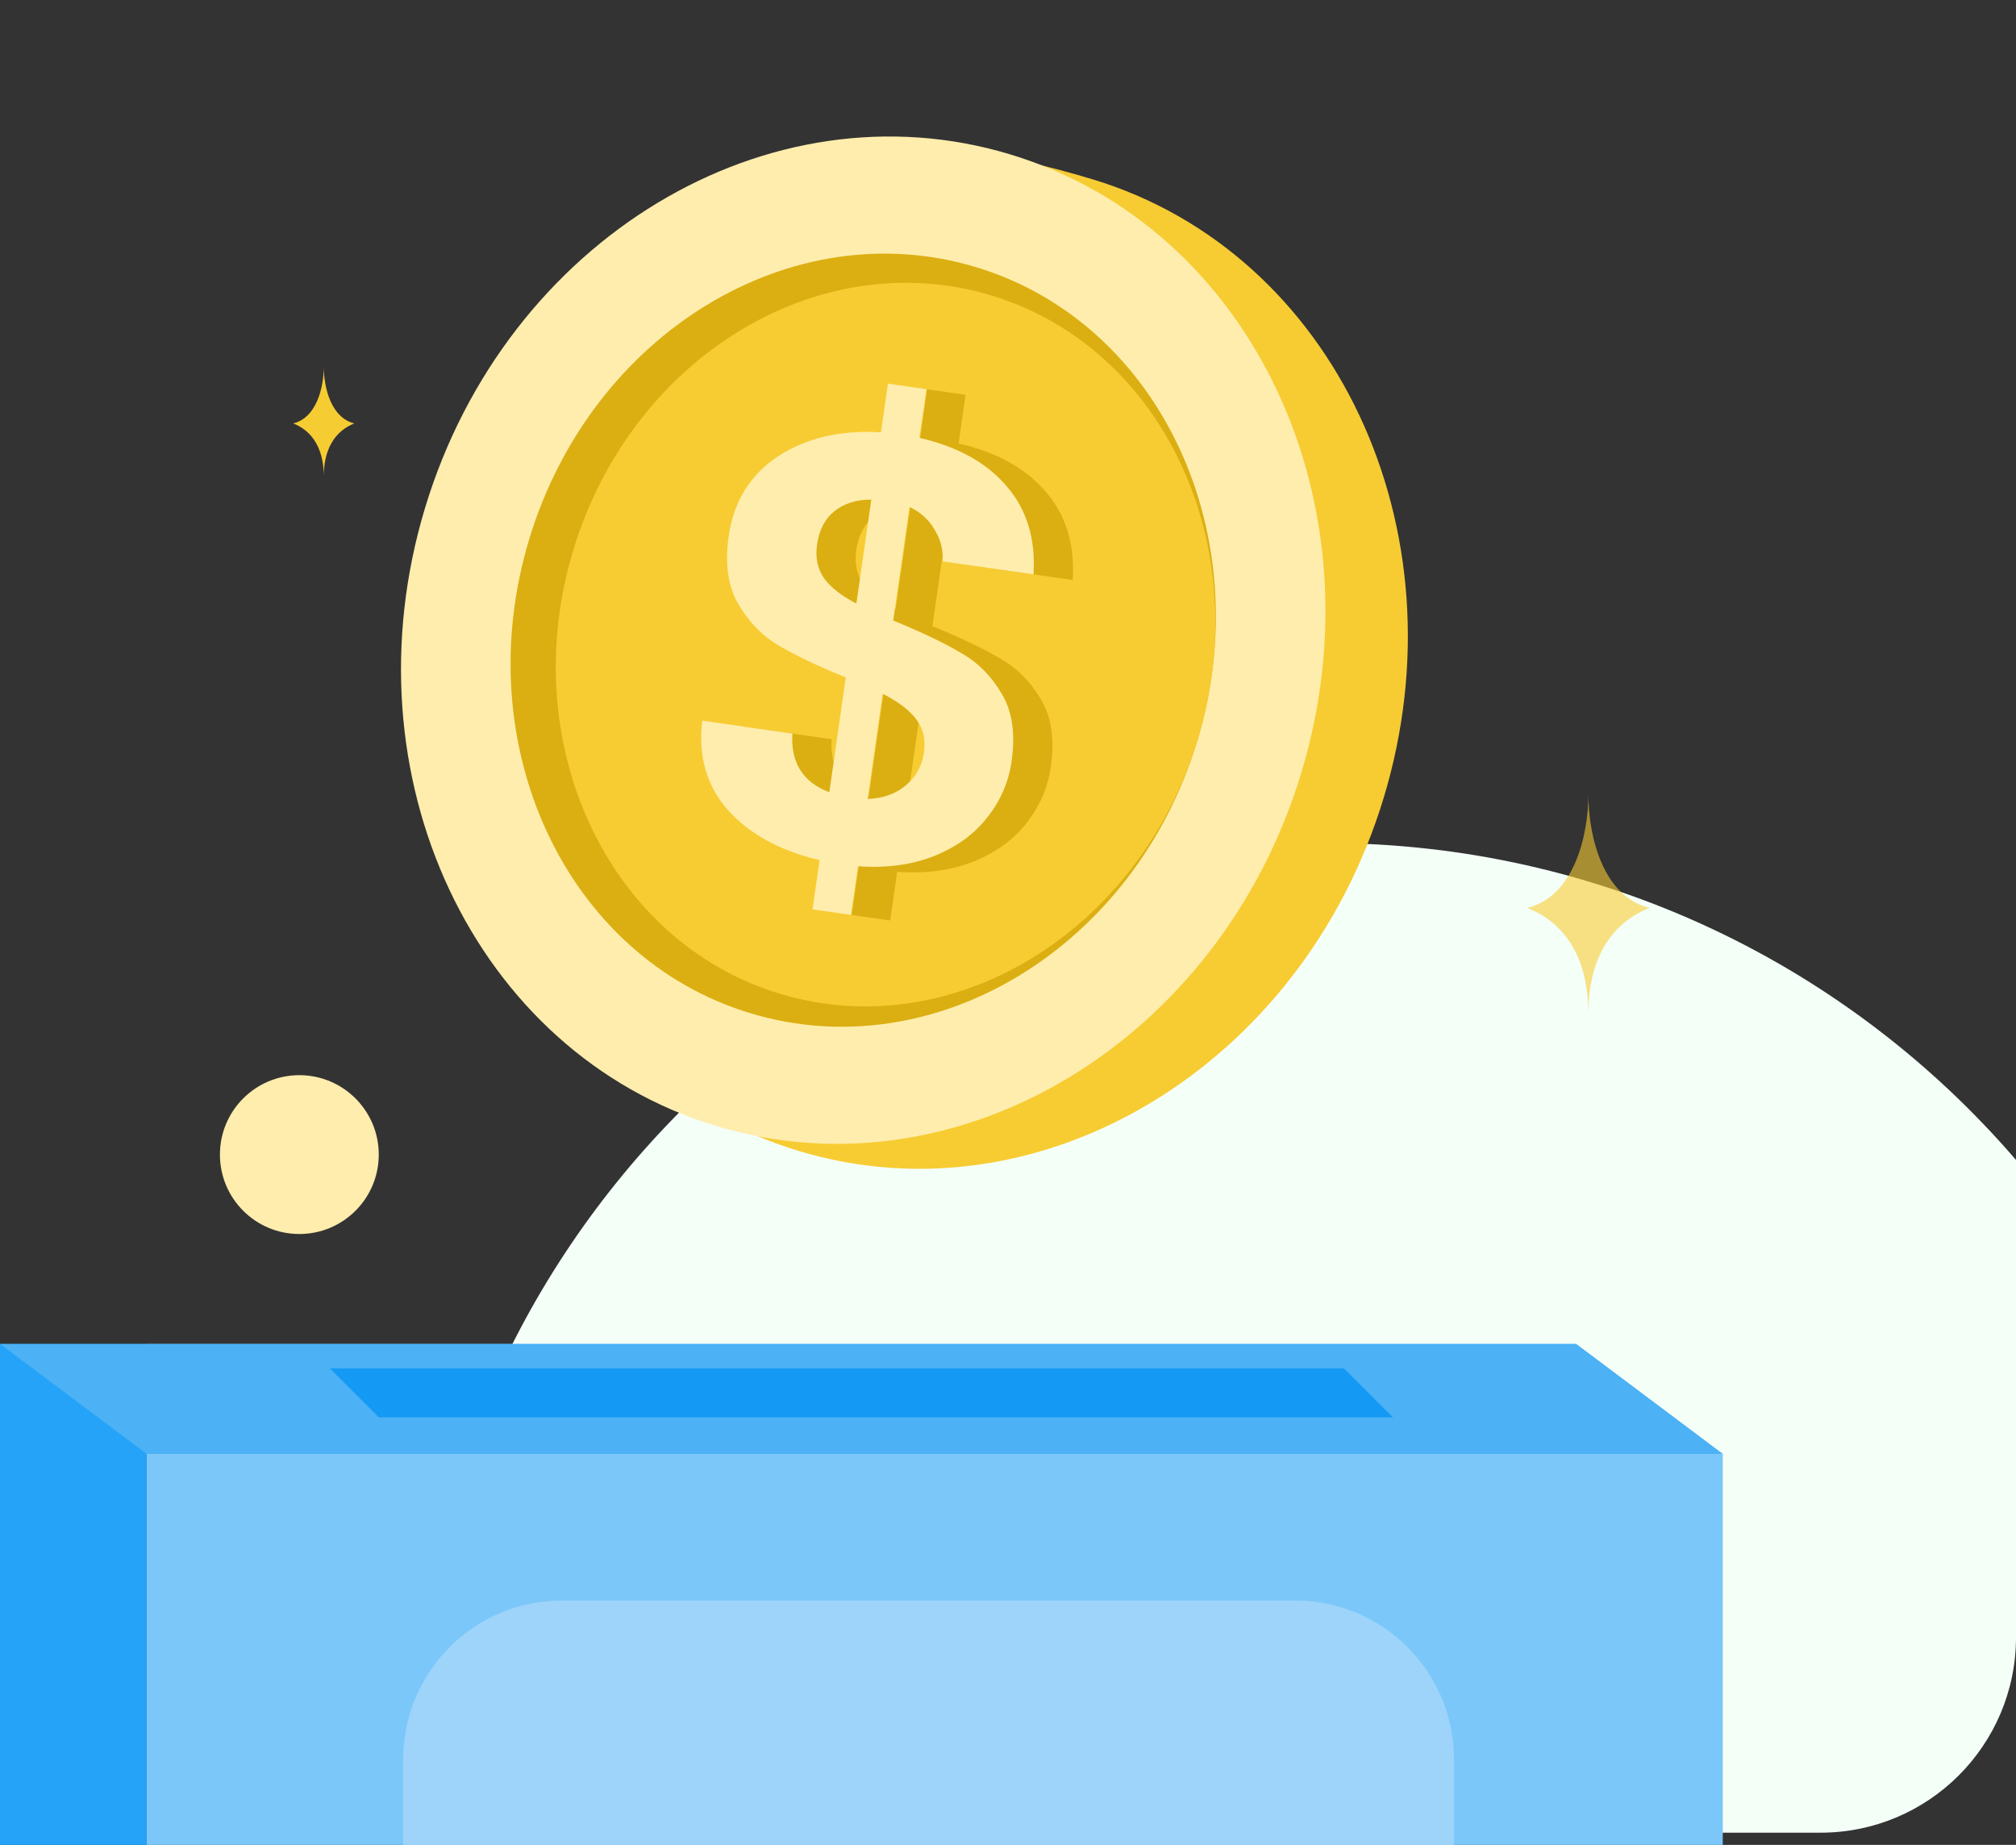<svg width="165" height="151" viewBox="0 0 165 151" fill="none" xmlns="http://www.w3.org/2000/svg">
<rect x="0" y="0" width="165" height="151" fill="#333333" stroke="none"/>
<path d="M165 94.939V134C165 142.837 157.837 150 149 150H34.28C34.094 147.858 34 145.69 34 143.5C34 102.355 67.355 69 108.5 69C131.093 69 151.337 79.057 165 94.939Z" fill="#F4FFF8"/>
<path d="M26.5 30C26.5 31.707 25.912 34.19 24 34.655C24.637 34.914 26.5 35.772 26.5 39C26.5 35.772 28.363 34.914 29 34.655C27.088 34.19 26.5 31.707 26.5 30Z" fill="#F6CC33"/>
<path d="M130 65C130 68.414 128.824 73.379 125 74.31C126.275 74.828 130 76.545 130 83C130 76.545 133.725 74.828 135 74.31C131.176 73.379 130 68.414 130 65Z" fill="#F6CC33" fill-opacity="0.6"/>
<circle cx="24.5" cy="94.5" r="6.5" fill="#FFEDAD"/>
<rect y="110" width="12" height="41" fill="#24A3F9"/>
<path d="M141 119L129 110H12V151H141V119Z" fill="#7CC7FA"/>
<path d="M0 110H129L141 119H12L0 110Z" fill="#4CB1F5"/>
<path d="M27 112H110L114 116H31L27 112Z" fill="#149AF4"/>
<path d="M33 144C33 136.82 38.82 131 46 131H106C113.18 131 119 136.82 119 144V151H33V144Z" fill="#9ED4F9"/>
<path d="M113.249 65.297C106.6 87.255 85.157 100.195 65.356 94.198C45.554 88.202 34.893 65.54 41.542 43.582C48.192 21.624 57.842 5.114 89.436 14.681C109.237 20.678 119.899 43.34 113.249 65.297Z" fill="#F7CC33"/>
<path d="M106.504 63.255C99.855 85.213 78.412 98.152 58.611 92.156C38.809 86.159 28.148 63.498 34.797 41.54C41.447 19.582 62.89 6.642 82.691 12.639C102.492 18.636 113.154 41.297 106.504 63.255Z" fill="#FFEDAD"/>
<path d="M97.984 60.675C92.878 77.535 76.501 87.498 61.405 82.926C46.309 78.355 38.21 60.98 43.316 44.12C48.422 27.259 64.799 17.297 79.895 21.868C94.991 26.44 103.09 43.814 97.984 60.675Z" fill="#DBAF12"/>
<path d="M98.04 60.498C93.26 76.281 77.942 85.609 63.827 81.335C49.711 77.06 42.142 60.801 46.922 45.018C51.701 29.236 67.019 19.907 81.134 24.182C95.25 28.457 102.819 44.716 98.04 60.498Z" fill="#F7CC33"/>
<path d="M86.004 62.774C85.759 64.478 85.086 66.021 83.985 67.402C82.921 68.755 81.466 69.801 79.62 70.54C77.812 71.251 75.748 71.524 73.43 71.359L72.859 75.342L69.711 74.891L70.29 70.858C67.054 70.093 64.556 68.731 62.796 66.772C61.04 64.781 60.337 62.338 60.685 59.443L68.061 60.501C67.919 62.89 68.928 64.49 71.087 65.302L72.434 55.909C70.158 54.98 68.341 54.117 66.984 53.32C65.626 52.523 64.516 51.394 63.655 49.932C62.794 48.47 62.526 46.608 62.85 44.346C63.26 41.494 64.61 39.312 66.901 37.8C69.225 36.294 72.029 35.642 75.312 35.845L75.883 31.862L79.03 32.313L78.459 36.296C81.569 37.01 83.94 38.321 85.574 40.228C87.24 42.14 87.981 44.555 87.797 47.472L80.371 46.407C80.409 45.443 80.183 44.574 79.691 43.8C79.237 42.999 78.556 42.383 77.648 41.952L76.315 51.246C78.684 52.221 80.532 53.105 81.857 53.898C83.219 54.662 84.331 55.775 85.192 57.237C86.058 58.666 86.328 60.511 86.004 62.774ZM70.079 45.032C69.924 46.114 70.125 47.046 70.682 47.828C71.244 48.578 72.117 49.255 73.302 49.86L74.522 41.353C73.318 41.347 72.32 41.656 71.528 42.278C70.736 42.901 70.254 43.819 70.079 45.032ZM74.22 65.851C75.499 65.8 76.539 65.431 77.34 64.743C78.174 64.06 78.671 63.16 78.831 62.046C78.986 60.964 78.766 60.046 78.172 59.291C77.578 58.537 76.672 57.855 75.454 57.245L74.22 65.851Z" fill="#DBAF12"/>
<path d="M82.794 62.313C82.55 64.018 81.877 65.561 80.775 66.942C79.712 68.295 78.257 69.341 76.411 70.08C74.602 70.791 72.539 71.064 70.221 70.899L69.649 74.882L66.502 74.43L67.08 70.398C63.844 69.633 61.346 68.271 59.586 66.312C57.831 64.32 57.127 61.877 57.476 58.983L64.852 60.041C64.71 62.429 65.719 64.03 67.877 64.841L69.225 55.449C66.949 54.52 65.132 53.657 63.774 52.86C62.416 52.063 61.307 50.934 60.446 49.472C59.585 48.01 59.317 46.148 59.641 43.886C60.05 41.033 61.4 38.852 63.691 37.34C66.016 35.833 68.819 35.181 72.102 35.385L72.674 31.401L75.821 31.853L75.25 35.836C78.359 36.55 80.731 37.86 82.365 39.767C84.031 41.679 84.772 44.094 84.588 47.012L77.162 45.947C77.2 44.982 76.973 44.113 76.482 43.34C76.028 42.539 75.347 41.923 74.439 41.491L73.106 50.786C75.475 51.761 77.322 52.645 78.647 53.437C80.01 54.202 81.122 55.315 81.983 56.776C82.848 58.206 83.119 60.051 82.794 62.313ZM66.87 44.571C66.715 45.653 66.916 46.585 67.473 47.368C68.034 48.118 68.908 48.795 70.092 49.4L71.312 40.892C70.109 40.887 69.111 41.196 68.319 41.818C67.527 42.441 67.044 43.358 66.87 44.571ZM71.011 65.391C72.289 65.34 73.329 64.971 74.131 64.283C74.965 63.599 75.462 62.7 75.622 61.586C75.777 60.504 75.557 59.586 74.963 58.831C74.368 58.077 73.462 57.395 72.245 56.785L71.011 65.391Z" fill="#FFEDAD"/>
</svg>
